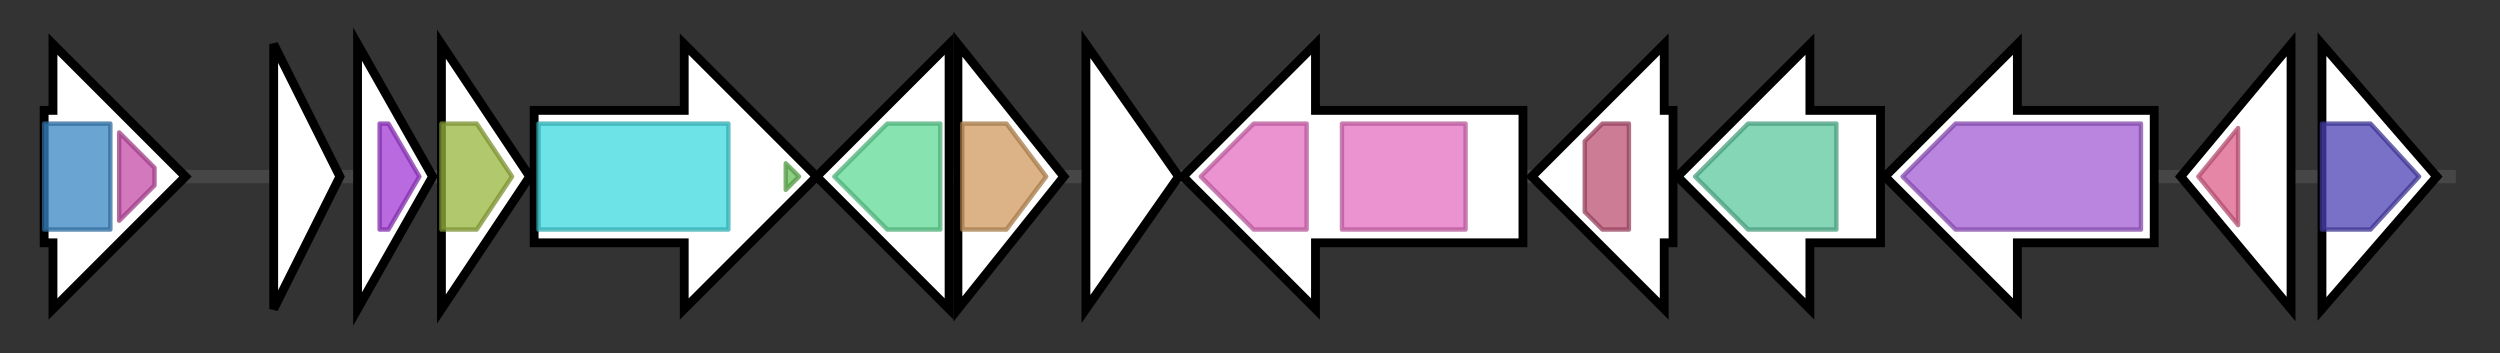 <svg version="1.1" baseProfile="full" xmlns="http://www.w3.org/2000/svg" width="566.333" height="80">
	<rect width="100%" height="100%" fill="#333333" stroke="none"/>
	<g>
		<line x1="10" y1="40.0" x2="556.333" y2="40.0" style="stroke:rgb(70,70,70); stroke-width:3 "/>
		<g>
			<title> (ctg4504_1)</title>
			<polygon class=" (ctg4504_1)" points="10,25 12,25 12,10 42,40 12,70 12,55 10,55" fill="rgb(255,255,255)" fill-opacity="1.0" stroke="rgb(0,0,0)" stroke-width="2"  />
			<g>
				<title>Mur_ligase_M (PF08245)
"Mur ligase middle domain"</title>
				<rect class="PF08245" x="10" y="28" stroke-linejoin="round" width="15" height="24" fill="rgb(57,133,195)" stroke="rgb(45,106,156)" stroke-width="1" opacity="0.75" />
			</g>
			<g>
				<title>Mur_ligase_C (PF02875)
"Mur ligase family, glutamate ligase domain"</title>
				<polygon class="PF02875" points="27,30 35,38 35,42 27,50" stroke-linejoin="round" width="8" height="24" fill="rgb(197,75,168)" stroke="rgb(157,60,134)" stroke-width="1" opacity="0.75" />
			</g>
		</g>
		<g>
			<title> (ctg4504_2)</title>
			<polygon class=" (ctg4504_2)" points="62,10 77,40 62,70" fill="rgb(255,255,255)" fill-opacity="1.0" stroke="rgb(0,0,0)" stroke-width="2"  />
		</g>
		<g>
			<title> (ctg4504_3)</title>
			<polygon class=" (ctg4504_3)" points="81,10 98,40 81,70" fill="rgb(255,255,255)" fill-opacity="1.0" stroke="rgb(0,0,0)" stroke-width="2"  />
			<g>
				<title>OsmC (PF02566)
"OsmC-like protein"</title>
				<polygon class="PF02566" points="86,28 88,28 95,40 88,52 86,52" stroke-linejoin="round" width="10" height="24" fill="rgb(161,56,212)" stroke="rgb(128,44,169)" stroke-width="1" opacity="0.75" />
			</g>
		</g>
		<g>
			<title> (ctg4504_4)</title>
			<polygon class=" (ctg4504_4)" points="100,10 120,40 100,70" fill="rgb(255,255,255)" fill-opacity="1.0" stroke="rgb(0,0,0)" stroke-width="2"  />
			<g>
				<title>SRAP (PF02586)
"SOS response associated peptidase (SRAP)"</title>
				<polygon class="PF02586" points="100,28 108,28 116,40 108,52 100,52" stroke-linejoin="round" width="19" height="24" fill="rgb(152,181,61)" stroke="rgb(121,144,48)" stroke-width="1" opacity="0.75" />
			</g>
		</g>
		<g>
			<title> (ctg4504_5)</title>
			<polygon class=" (ctg4504_5)" points="121,25 155,25 155,10 185,40 155,70 155,55 121,55" fill="rgb(255,255,255)" fill-opacity="1.0" stroke="rgb(0,0,0)" stroke-width="2"  />
			<g>
				<title>AMP-binding (PF00501)
"AMP-binding enzyme"</title>
				<rect class="PF00501" x="122" y="28" stroke-linejoin="round" width="43" height="24" fill="rgb(60,217,223)" stroke="rgb(48,173,178)" stroke-width="1" opacity="0.75" />
			</g>
			<g>
				<title>PP-binding (PF00550)
"Phosphopantetheine attachment site"</title>
				<polygon class="PF00550" points="178,37 181,40 178,43" stroke-linejoin="round" width="6" height="24" fill="rgb(103,191,88)" stroke="rgb(82,152,70)" stroke-width="1" opacity="0.75" />
			</g>
		</g>
		<g>
			<title> (ctg4504_6)</title>
			<polygon class=" (ctg4504_6)" points="215,25 215,25 215,10 185,40 215,70 215,55 215,55" fill="rgb(255,255,255)" fill-opacity="1.0" stroke="rgb(0,0,0)" stroke-width="2"  />
			<g>
				<title>Lip_A_acyltrans (PF03279)
"Bacterial lipid A biosynthesis acyltransferase"</title>
				<polygon class="PF03279" points="189,40 201,28 213,28 213,52 201,52" stroke-linejoin="round" width="28" height="24" fill="rgb(95,219,149)" stroke="rgb(76,175,119)" stroke-width="1" opacity="0.75" />
			</g>
		</g>
		<g>
			<title> (ctg4504_7)</title>
			<polygon class=" (ctg4504_7)" points="217,10 241,40 217,70" fill="rgb(255,255,255)" fill-opacity="1.0" stroke="rgb(0,0,0)" stroke-width="2"  />
			<g>
				<title>UPF0014 (PF03649)
"Uncharacterised protein family (UPF0014)"</title>
				<polygon class="PF03649" points="218,28 228,28 237,40 228,52 218,52" stroke-linejoin="round" width="22" height="24" fill="rgb(208,153,93)" stroke="rgb(166,122,74)" stroke-width="1" opacity="0.75" />
			</g>
		</g>
		<g>
			<title> (ctg4504_8)</title>
			<polygon class=" (ctg4504_8)" points="246,10 267,40 246,70" fill="rgb(255,255,255)" fill-opacity="1.0" stroke="rgb(0,0,0)" stroke-width="2"  />
		</g>
		<g>
			<title> (ctg4504_9)</title>
			<polygon class=" (ctg4504_9)" points="345,25 298,25 298,10 268,40 298,70 298,55 345,55" fill="rgb(255,255,255)" fill-opacity="1.0" stroke="rgb(0,0,0)" stroke-width="2"  />
			<g>
				<title>MMPL (PF03176)
"MMPL family"</title>
				<polygon class="PF03176" points="272,40 284,28 296,28 296,52 284,52" stroke-linejoin="round" width="28" height="24" fill="rgb(228,109,193)" stroke="rgb(182,87,154)" stroke-width="1" opacity="0.75" />
			</g>
			<g>
				<title>MMPL (PF03176)
"MMPL family"</title>
				<rect class="PF03176" x="304" y="28" stroke-linejoin="round" width="28" height="24" fill="rgb(228,109,193)" stroke="rgb(182,87,154)" stroke-width="1" opacity="0.75" />
			</g>
		</g>
		<g>
			<title> (ctg4504_10)</title>
			<polygon class=" (ctg4504_10)" points="379,25 377,25 377,10 347,40 377,70 377,55 379,55" fill="rgb(255,255,255)" fill-opacity="1.0" stroke="rgb(0,0,0)" stroke-width="2"  />
			<g>
				<title>PSII_BNR (PF14870)
"Photosynthesis system II assembly factor YCF48"</title>
				<polygon class="PF14870" points="359,32 363,28 369,28 369,52 363,52 359,48" stroke-linejoin="round" width="10" height="24" fill="rgb(188,81,115)" stroke="rgb(150,64,92)" stroke-width="1" opacity="0.75" />
			</g>
		</g>
		<g>
			<title> (ctg4504_11)</title>
			<polygon class=" (ctg4504_11)" points="426,25 410,25 410,10 380,40 410,70 410,55 426,55" fill="rgb(255,255,255)" fill-opacity="1.0" stroke="rgb(0,0,0)" stroke-width="2"  />
			<g>
				<title>DUF1329 (PF07044)
"Protein of unknown function (DUF1329)"</title>
				<polygon class="PF07044" points="384,40 396,28 416,28 416,52 396,52" stroke-linejoin="round" width="36" height="24" fill="rgb(92,198,159)" stroke="rgb(73,158,127)" stroke-width="1" opacity="0.75" />
			</g>
		</g>
		<g>
			<title> (ctg4504_12)</title>
			<polygon class=" (ctg4504_12)" points="488,25 457,25 457,10 427,40 457,70 457,55 488,55" fill="rgb(255,255,255)" fill-opacity="1.0" stroke="rgb(0,0,0)" stroke-width="2"  />
			<g>
				<title>DUF1302 (PF06980)
"Protein of unknown function (DUF1302)"</title>
				<polygon class="PF06980" points="431,40 443,28 485,28 485,52 443,52" stroke-linejoin="round" width="58" height="24" fill="rgb(162,92,212)" stroke="rgb(129,73,169)" stroke-width="1" opacity="0.75" />
			</g>
		</g>
		<g>
			<title> (ctg4504_13)</title>
			<polygon class=" (ctg4504_13)" points="494,40 519,10 519,70" fill="rgb(255,255,255)" fill-opacity="1.0" stroke="rgb(0,0,0)" stroke-width="2"  />
			<g>
				<title>DUF1524 (PF07510)
"Protein of unknown function (DUF1524)"</title>
				<polygon class="PF07510" points="498,40 507,29 507,51" stroke-linejoin="round" width="12" height="24" fill="rgb(220,94,137)" stroke="rgb(176,75,109)" stroke-width="1" opacity="0.75" />
			</g>
		</g>
		<g>
			<title> (ctg4504_14)</title>
			<polygon class=" (ctg4504_14)" points="526,10 552,40 526,70" fill="rgb(255,255,255)" fill-opacity="1.0" stroke="rgb(0,0,0)" stroke-width="2"  />
			<g>
				<title>Exo_endo_phos (PF03372)
"Endonuclease/Exonuclease/phosphatase family"</title>
				<polygon class="PF03372" points="526,28 537,28 548,40 537,52 526,52" stroke-linejoin="round" width="25" height="24" fill="rgb(76,66,180)" stroke="rgb(60,52,144)" stroke-width="1" opacity="0.75" />
			</g>
		</g>
	</g>
</svg>

